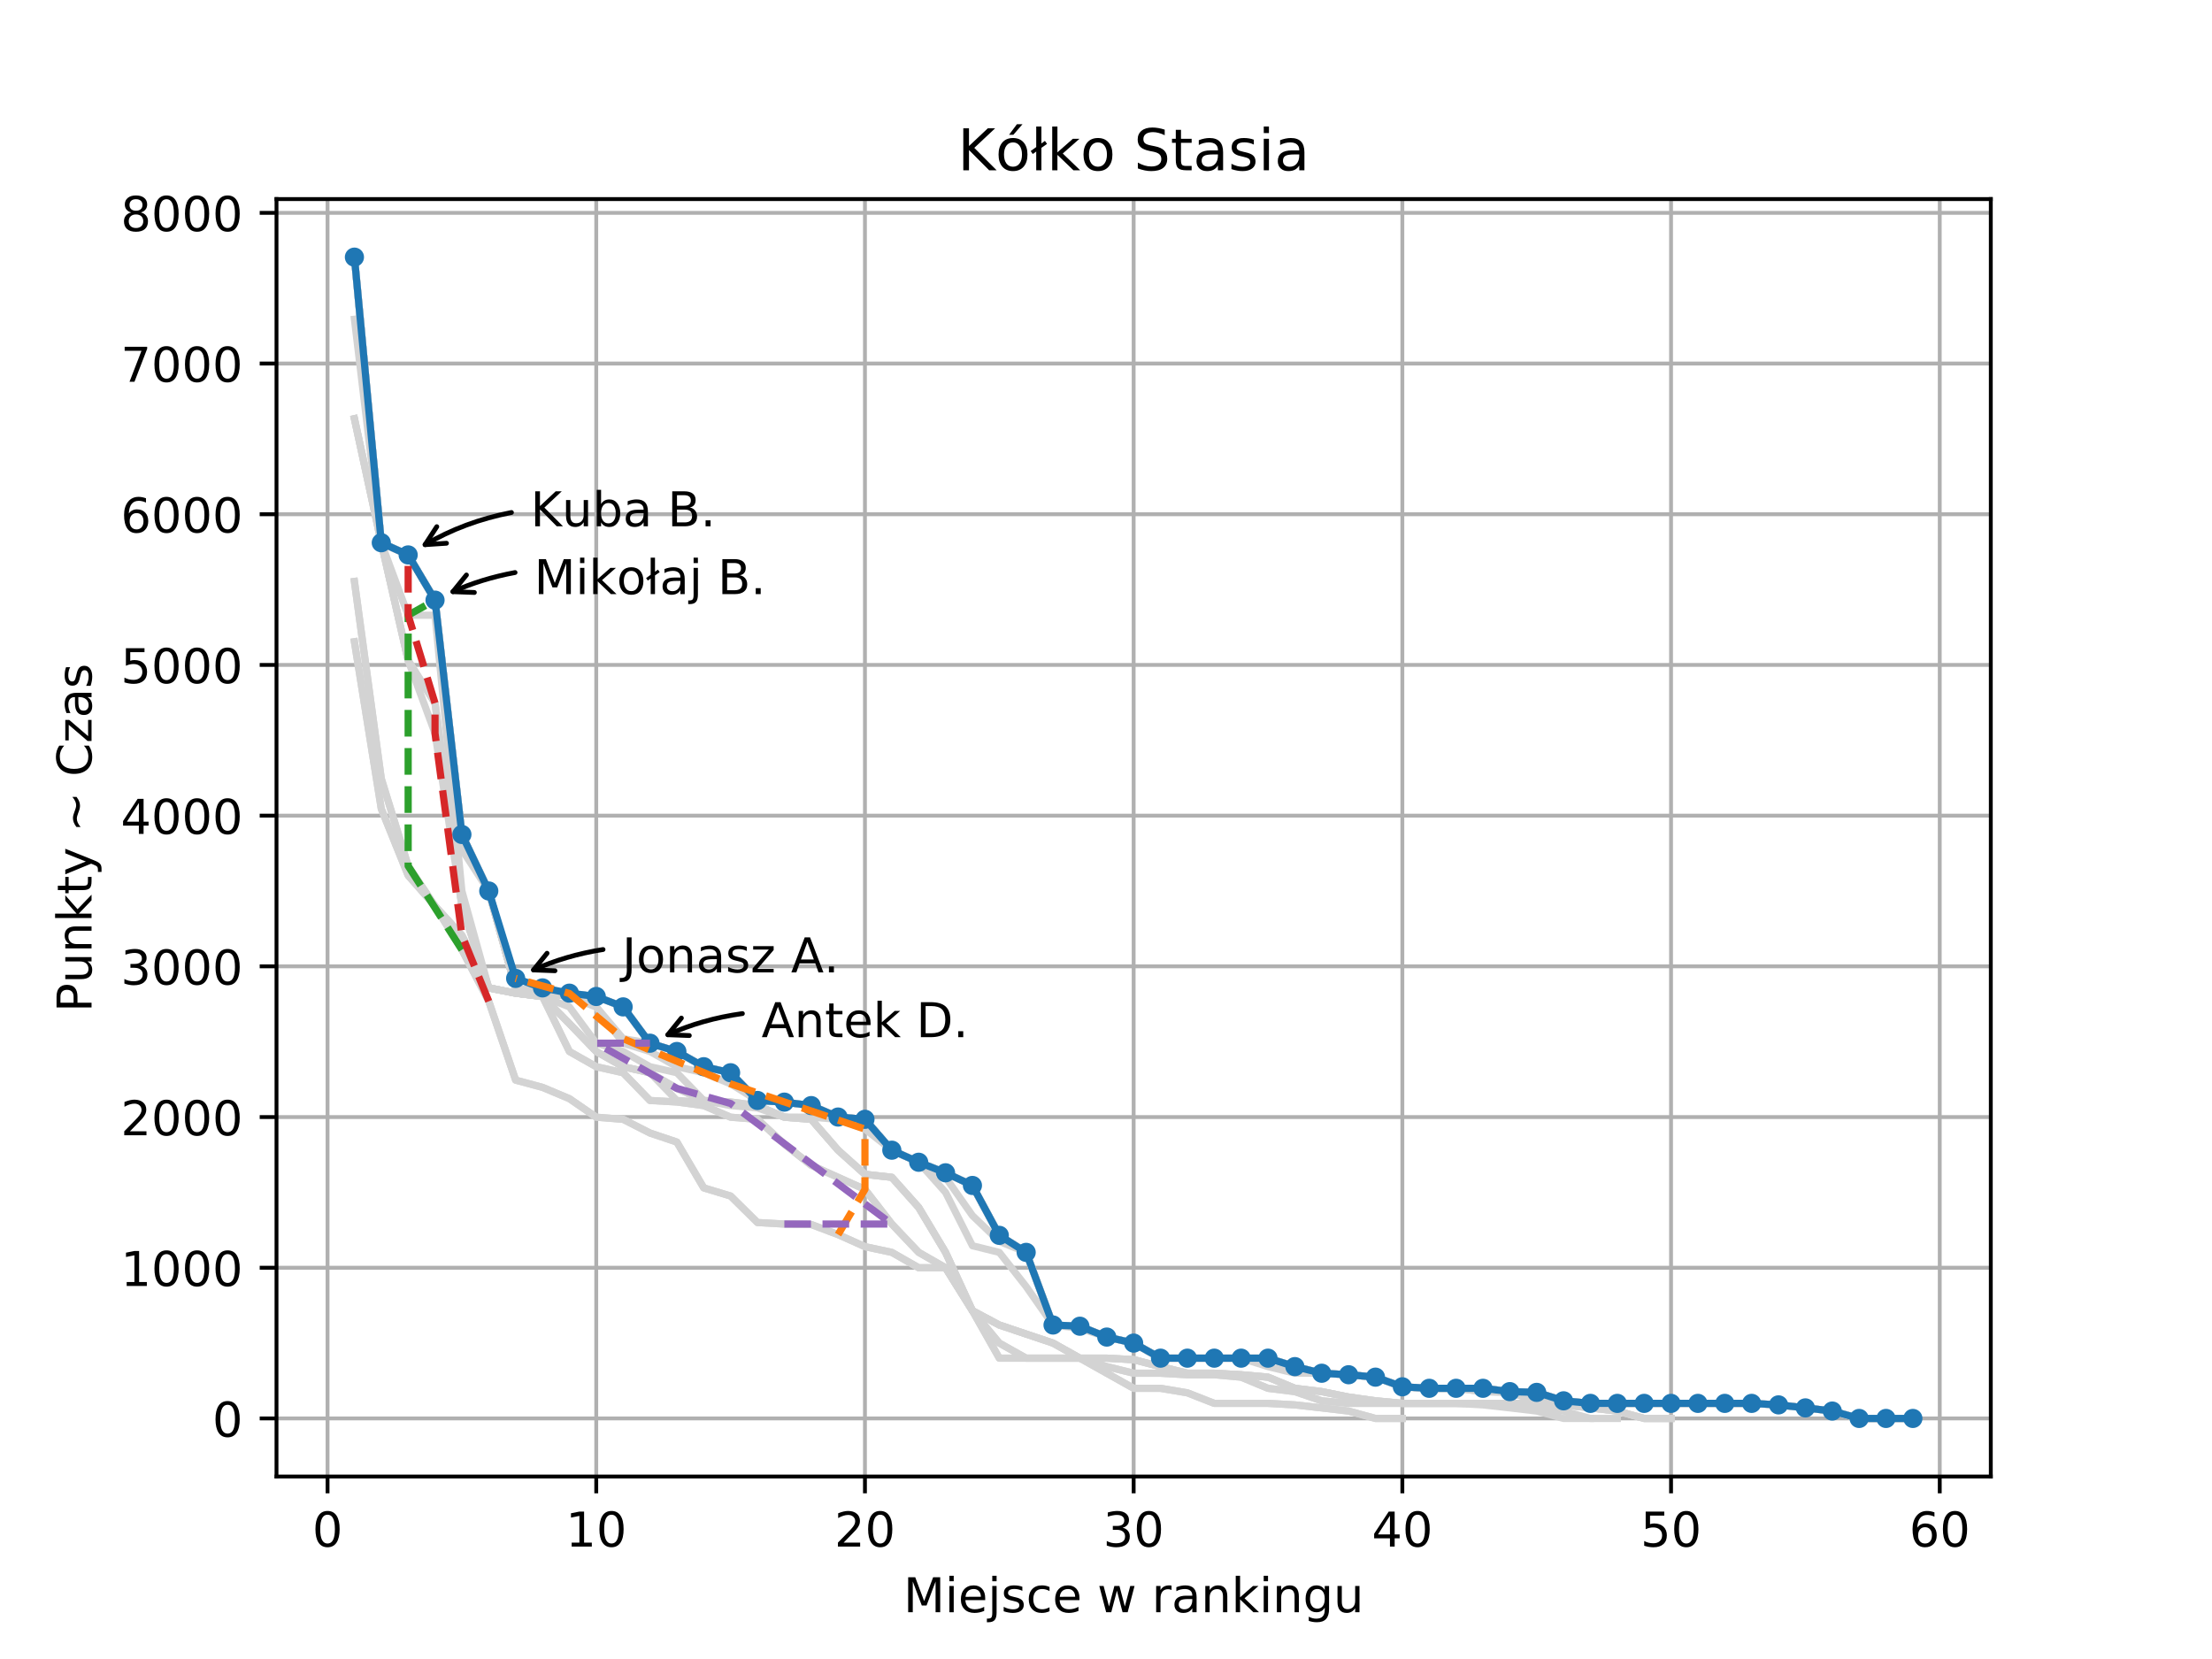<?xml version="1.0" encoding="utf-8" standalone="no"?>
<!DOCTYPE svg PUBLIC "-//W3C//DTD SVG 1.1//EN"
  "http://www.w3.org/Graphics/SVG/1.1/DTD/svg11.dtd">
<!-- Created with matplotlib (https://matplotlib.org/) -->
<svg height="345.6pt" version="1.1" viewBox="0 0 460.8 345.6" width="460.8pt" xmlns="http://www.w3.org/2000/svg" xmlns:xlink="http://www.w3.org/1999/xlink">
 <defs>
  <style type="text/css">
*{stroke-linecap:butt;stroke-linejoin:round;}
  </style>
 </defs>
 <g id="figure_1">
  <g id="patch_1">
   <path d="M 0 345.6 
L 460.8 345.6 
L 460.8 0 
L 0 0 
z
" style="fill:#ffffff;"/>
  </g>
  <g id="axes_1">
   <g id="patch_2">
    <path d="M 57.6 307.584 
L 414.72 307.584 
L 414.72 41.472 
L 57.6 41.472 
z
" style="fill:#ffffff;"/>
   </g>
   <g id="matplotlib.axis_1">
    <g id="xtick_1">
     <g id="line2d_1">
      <path clip-path="url(#p68df51e189)" d="M 68.235 307.584 
L 68.235 41.472 
" style="fill:none;stroke:#b0b0b0;stroke-linecap:square;stroke-width:0.8;"/>
     </g>
     <g id="line2d_2">
      <defs>
       <path d="M 0 0 
L 0 3.5 
" id="me8971276d7" style="stroke:#000000;stroke-width:0.8;"/>
      </defs>
      <g>
       <use style="stroke:#000000;stroke-width:0.8;" x="68.235" xlink:href="#me8971276d7" y="307.584"/>
      </g>
     </g>
     <g id="text_1">
      <!-- 0 -->
      <defs>
       <path d="M 31.781 66.406 
Q 24.172 66.406 20.328 58.906 
Q 16.5 51.422 16.5 36.375 
Q 16.5 21.391 20.328 13.891 
Q 24.172 6.391 31.781 6.391 
Q 39.453 6.391 43.281 13.891 
Q 47.125 21.391 47.125 36.375 
Q 47.125 51.422 43.281 58.906 
Q 39.453 66.406 31.781 66.406 
z
M 31.781 74.219 
Q 44.047 74.219 50.516 64.516 
Q 56.984 54.828 56.984 36.375 
Q 56.984 17.969 50.516 8.266 
Q 44.047 -1.422 31.781 -1.422 
Q 19.531 -1.422 13.062 8.266 
Q 6.594 17.969 6.594 36.375 
Q 6.594 54.828 13.062 64.516 
Q 19.531 74.219 31.781 74.219 
z
" id="DejaVuSans-48"/>
      </defs>
      <g transform="translate(65.054 322.182)scale(0.1 -0.1)">
       <use xlink:href="#DejaVuSans-48"/>
      </g>
     </g>
    </g>
    <g id="xtick_2">
     <g id="line2d_3">
      <path clip-path="url(#p68df51e189)" d="M 124.21 307.584 
L 124.21 41.472 
" style="fill:none;stroke:#b0b0b0;stroke-linecap:square;stroke-width:0.8;"/>
     </g>
     <g id="line2d_4">
      <g>
       <use style="stroke:#000000;stroke-width:0.8;" x="124.21" xlink:href="#me8971276d7" y="307.584"/>
      </g>
     </g>
     <g id="text_2">
      <!-- 10 -->
      <defs>
       <path d="M 12.406 8.297 
L 28.516 8.297 
L 28.516 63.922 
L 10.984 60.406 
L 10.984 69.391 
L 28.422 72.906 
L 38.281 72.906 
L 38.281 8.297 
L 54.391 8.297 
L 54.391 0 
L 12.406 0 
z
" id="DejaVuSans-49"/>
      </defs>
      <g transform="translate(117.848 322.182)scale(0.1 -0.1)">
       <use xlink:href="#DejaVuSans-49"/>
       <use x="63.623" xlink:href="#DejaVuSans-48"/>
      </g>
     </g>
    </g>
    <g id="xtick_3">
     <g id="line2d_5">
      <path clip-path="url(#p68df51e189)" d="M 180.185 307.584 
L 180.185 41.472 
" style="fill:none;stroke:#b0b0b0;stroke-linecap:square;stroke-width:0.8;"/>
     </g>
     <g id="line2d_6">
      <g>
       <use style="stroke:#000000;stroke-width:0.8;" x="180.185" xlink:href="#me8971276d7" y="307.584"/>
      </g>
     </g>
     <g id="text_3">
      <!-- 20 -->
      <defs>
       <path d="M 19.188 8.297 
L 53.609 8.297 
L 53.609 0 
L 7.328 0 
L 7.328 8.297 
Q 12.938 14.109 22.625 23.891 
Q 32.328 33.688 34.812 36.531 
Q 39.547 41.844 41.422 45.531 
Q 43.312 49.219 43.312 52.781 
Q 43.312 58.594 39.234 62.25 
Q 35.156 65.922 28.609 65.922 
Q 23.969 65.922 18.812 64.312 
Q 13.672 62.703 7.812 59.422 
L 7.812 69.391 
Q 13.766 71.781 18.938 73 
Q 24.125 74.219 28.422 74.219 
Q 39.75 74.219 46.484 68.547 
Q 53.219 62.891 53.219 53.422 
Q 53.219 48.922 51.531 44.891 
Q 49.859 40.875 45.406 35.406 
Q 44.188 33.984 37.641 27.219 
Q 31.109 20.453 19.188 8.297 
z
" id="DejaVuSans-50"/>
      </defs>
      <g transform="translate(173.823 322.182)scale(0.1 -0.1)">
       <use xlink:href="#DejaVuSans-50"/>
       <use x="63.623" xlink:href="#DejaVuSans-48"/>
      </g>
     </g>
    </g>
    <g id="xtick_4">
     <g id="line2d_7">
      <path clip-path="url(#p68df51e189)" d="M 236.16 307.584 
L 236.16 41.472 
" style="fill:none;stroke:#b0b0b0;stroke-linecap:square;stroke-width:0.8;"/>
     </g>
     <g id="line2d_8">
      <g>
       <use style="stroke:#000000;stroke-width:0.8;" x="236.16" xlink:href="#me8971276d7" y="307.584"/>
      </g>
     </g>
     <g id="text_4">
      <!-- 30 -->
      <defs>
       <path d="M 40.578 39.312 
Q 47.656 37.797 51.625 33 
Q 55.609 28.219 55.609 21.188 
Q 55.609 10.406 48.188 4.484 
Q 40.766 -1.422 27.094 -1.422 
Q 22.516 -1.422 17.656 -0.516 
Q 12.797 0.391 7.625 2.203 
L 7.625 11.719 
Q 11.719 9.328 16.594 8.109 
Q 21.484 6.891 26.812 6.891 
Q 36.078 6.891 40.938 10.547 
Q 45.797 14.203 45.797 21.188 
Q 45.797 27.641 41.281 31.266 
Q 36.766 34.906 28.719 34.906 
L 20.219 34.906 
L 20.219 43.016 
L 29.109 43.016 
Q 36.375 43.016 40.234 45.922 
Q 44.094 48.828 44.094 54.297 
Q 44.094 59.906 40.109 62.906 
Q 36.141 65.922 28.719 65.922 
Q 24.656 65.922 20.016 65.031 
Q 15.375 64.156 9.812 62.312 
L 9.812 71.094 
Q 15.438 72.656 20.344 73.438 
Q 25.25 74.219 29.594 74.219 
Q 40.828 74.219 47.359 69.109 
Q 53.906 64.016 53.906 55.328 
Q 53.906 49.266 50.438 45.094 
Q 46.969 40.922 40.578 39.312 
z
" id="DejaVuSans-51"/>
      </defs>
      <g transform="translate(229.798 322.182)scale(0.1 -0.1)">
       <use xlink:href="#DejaVuSans-51"/>
       <use x="63.623" xlink:href="#DejaVuSans-48"/>
      </g>
     </g>
    </g>
    <g id="xtick_5">
     <g id="line2d_9">
      <path clip-path="url(#p68df51e189)" d="M 292.135 307.584 
L 292.135 41.472 
" style="fill:none;stroke:#b0b0b0;stroke-linecap:square;stroke-width:0.8;"/>
     </g>
     <g id="line2d_10">
      <g>
       <use style="stroke:#000000;stroke-width:0.8;" x="292.135" xlink:href="#me8971276d7" y="307.584"/>
      </g>
     </g>
     <g id="text_5">
      <!-- 40 -->
      <defs>
       <path d="M 37.797 64.312 
L 12.891 25.391 
L 37.797 25.391 
z
M 35.203 72.906 
L 47.609 72.906 
L 47.609 25.391 
L 58.016 25.391 
L 58.016 17.188 
L 47.609 17.188 
L 47.609 0 
L 37.797 0 
L 37.797 17.188 
L 4.891 17.188 
L 4.891 26.703 
z
" id="DejaVuSans-52"/>
      </defs>
      <g transform="translate(285.772 322.182)scale(0.1 -0.1)">
       <use xlink:href="#DejaVuSans-52"/>
       <use x="63.623" xlink:href="#DejaVuSans-48"/>
      </g>
     </g>
    </g>
    <g id="xtick_6">
     <g id="line2d_11">
      <path clip-path="url(#p68df51e189)" d="M 348.11 307.584 
L 348.11 41.472 
" style="fill:none;stroke:#b0b0b0;stroke-linecap:square;stroke-width:0.8;"/>
     </g>
     <g id="line2d_12">
      <g>
       <use style="stroke:#000000;stroke-width:0.8;" x="348.11" xlink:href="#me8971276d7" y="307.584"/>
      </g>
     </g>
     <g id="text_6">
      <!-- 50 -->
      <defs>
       <path d="M 10.797 72.906 
L 49.516 72.906 
L 49.516 64.594 
L 19.828 64.594 
L 19.828 46.734 
Q 21.969 47.469 24.109 47.828 
Q 26.266 48.188 28.422 48.188 
Q 40.625 48.188 47.75 41.5 
Q 54.891 34.812 54.891 23.391 
Q 54.891 11.625 47.562 5.094 
Q 40.234 -1.422 26.906 -1.422 
Q 22.312 -1.422 17.547 -0.641 
Q 12.797 0.141 7.719 1.703 
L 7.719 11.625 
Q 12.109 9.234 16.797 8.062 
Q 21.484 6.891 26.703 6.891 
Q 35.156 6.891 40.078 11.328 
Q 45.016 15.766 45.016 23.391 
Q 45.016 31 40.078 35.438 
Q 35.156 39.891 26.703 39.891 
Q 22.75 39.891 18.812 39.016 
Q 14.891 38.141 10.797 36.281 
z
" id="DejaVuSans-53"/>
      </defs>
      <g transform="translate(341.747 322.182)scale(0.1 -0.1)">
       <use xlink:href="#DejaVuSans-53"/>
       <use x="63.623" xlink:href="#DejaVuSans-48"/>
      </g>
     </g>
    </g>
    <g id="xtick_7">
     <g id="line2d_13">
      <path clip-path="url(#p68df51e189)" d="M 404.085 307.584 
L 404.085 41.472 
" style="fill:none;stroke:#b0b0b0;stroke-linecap:square;stroke-width:0.8;"/>
     </g>
     <g id="line2d_14">
      <g>
       <use style="stroke:#000000;stroke-width:0.8;" x="404.085" xlink:href="#me8971276d7" y="307.584"/>
      </g>
     </g>
     <g id="text_7">
      <!-- 60 -->
      <defs>
       <path d="M 33.016 40.375 
Q 26.375 40.375 22.484 35.828 
Q 18.609 31.297 18.609 23.391 
Q 18.609 15.531 22.484 10.953 
Q 26.375 6.391 33.016 6.391 
Q 39.656 6.391 43.531 10.953 
Q 47.406 15.531 47.406 23.391 
Q 47.406 31.297 43.531 35.828 
Q 39.656 40.375 33.016 40.375 
z
M 52.594 71.297 
L 52.594 62.312 
Q 48.875 64.062 45.094 64.984 
Q 41.312 65.922 37.594 65.922 
Q 27.828 65.922 22.672 59.328 
Q 17.531 52.734 16.797 39.406 
Q 19.672 43.656 24.016 45.922 
Q 28.375 48.188 33.594 48.188 
Q 44.578 48.188 50.953 41.516 
Q 57.328 34.859 57.328 23.391 
Q 57.328 12.156 50.688 5.359 
Q 44.047 -1.422 33.016 -1.422 
Q 20.359 -1.422 13.672 8.266 
Q 6.984 17.969 6.984 36.375 
Q 6.984 53.656 15.188 63.938 
Q 23.391 74.219 37.203 74.219 
Q 40.922 74.219 44.703 73.484 
Q 48.484 72.75 52.594 71.297 
z
" id="DejaVuSans-54"/>
      </defs>
      <g transform="translate(397.722 322.182)scale(0.1 -0.1)">
       <use xlink:href="#DejaVuSans-54"/>
       <use x="63.623" xlink:href="#DejaVuSans-48"/>
      </g>
     </g>
    </g>
    <g id="text_8">
     <!-- Miejsce w rankingu -->
     <defs>
      <path d="M 9.812 72.906 
L 24.516 72.906 
L 43.109 23.297 
L 61.812 72.906 
L 76.516 72.906 
L 76.516 0 
L 66.891 0 
L 66.891 64.016 
L 48.094 14.016 
L 38.188 14.016 
L 19.391 64.016 
L 19.391 0 
L 9.812 0 
z
" id="DejaVuSans-77"/>
      <path d="M 9.422 54.688 
L 18.406 54.688 
L 18.406 0 
L 9.422 0 
z
M 9.422 75.984 
L 18.406 75.984 
L 18.406 64.594 
L 9.422 64.594 
z
" id="DejaVuSans-105"/>
      <path d="M 56.203 29.594 
L 56.203 25.203 
L 14.891 25.203 
Q 15.484 15.922 20.484 11.062 
Q 25.484 6.203 34.422 6.203 
Q 39.594 6.203 44.453 7.469 
Q 49.312 8.734 54.109 11.281 
L 54.109 2.781 
Q 49.266 0.734 44.188 -0.344 
Q 39.109 -1.422 33.891 -1.422 
Q 20.797 -1.422 13.156 6.188 
Q 5.516 13.812 5.516 26.812 
Q 5.516 40.234 12.766 48.109 
Q 20.016 56 32.328 56 
Q 43.359 56 49.781 48.891 
Q 56.203 41.797 56.203 29.594 
z
M 47.219 32.234 
Q 47.125 39.594 43.094 43.984 
Q 39.062 48.391 32.422 48.391 
Q 24.906 48.391 20.391 44.141 
Q 15.875 39.891 15.188 32.172 
z
" id="DejaVuSans-101"/>
      <path d="M 9.422 54.688 
L 18.406 54.688 
L 18.406 -0.984 
Q 18.406 -11.422 14.422 -16.109 
Q 10.453 -20.797 1.609 -20.797 
L -1.812 -20.797 
L -1.812 -13.188 
L 0.594 -13.188 
Q 5.719 -13.188 7.562 -10.812 
Q 9.422 -8.453 9.422 -0.984 
z
M 9.422 75.984 
L 18.406 75.984 
L 18.406 64.594 
L 9.422 64.594 
z
" id="DejaVuSans-106"/>
      <path d="M 44.281 53.078 
L 44.281 44.578 
Q 40.484 46.531 36.375 47.5 
Q 32.281 48.484 27.875 48.484 
Q 21.188 48.484 17.844 46.438 
Q 14.5 44.391 14.5 40.281 
Q 14.5 37.156 16.891 35.375 
Q 19.281 33.594 26.516 31.984 
L 29.594 31.297 
Q 39.156 29.25 43.188 25.516 
Q 47.219 21.781 47.219 15.094 
Q 47.219 7.469 41.188 3.016 
Q 35.156 -1.422 24.609 -1.422 
Q 20.219 -1.422 15.453 -0.562 
Q 10.688 0.297 5.422 2 
L 5.422 11.281 
Q 10.406 8.688 15.234 7.391 
Q 20.062 6.109 24.812 6.109 
Q 31.156 6.109 34.562 8.281 
Q 37.984 10.453 37.984 14.406 
Q 37.984 18.062 35.516 20.016 
Q 33.062 21.969 24.703 23.781 
L 21.578 24.516 
Q 13.234 26.266 9.516 29.906 
Q 5.812 33.547 5.812 39.891 
Q 5.812 47.609 11.281 51.797 
Q 16.75 56 26.812 56 
Q 31.781 56 36.172 55.266 
Q 40.578 54.547 44.281 53.078 
z
" id="DejaVuSans-115"/>
      <path d="M 48.781 52.594 
L 48.781 44.188 
Q 44.969 46.297 41.141 47.344 
Q 37.312 48.391 33.406 48.391 
Q 24.656 48.391 19.812 42.844 
Q 14.984 37.312 14.984 27.297 
Q 14.984 17.281 19.812 11.734 
Q 24.656 6.203 33.406 6.203 
Q 37.312 6.203 41.141 7.25 
Q 44.969 8.297 48.781 10.406 
L 48.781 2.094 
Q 45.016 0.344 40.984 -0.531 
Q 36.969 -1.422 32.422 -1.422 
Q 20.062 -1.422 12.781 6.344 
Q 5.516 14.109 5.516 27.297 
Q 5.516 40.672 12.859 48.328 
Q 20.219 56 33.016 56 
Q 37.156 56 41.109 55.141 
Q 45.062 54.297 48.781 52.594 
z
" id="DejaVuSans-99"/>
      <path id="DejaVuSans-32"/>
      <path d="M 4.203 54.688 
L 13.188 54.688 
L 24.422 12.016 
L 35.594 54.688 
L 46.188 54.688 
L 57.422 12.016 
L 68.609 54.688 
L 77.594 54.688 
L 63.281 0 
L 52.688 0 
L 40.922 44.828 
L 29.109 0 
L 18.5 0 
z
" id="DejaVuSans-119"/>
      <path d="M 41.109 46.297 
Q 39.594 47.172 37.812 47.578 
Q 36.031 48 33.891 48 
Q 26.266 48 22.188 43.047 
Q 18.109 38.094 18.109 28.812 
L 18.109 0 
L 9.078 0 
L 9.078 54.688 
L 18.109 54.688 
L 18.109 46.188 
Q 20.953 51.172 25.484 53.578 
Q 30.031 56 36.531 56 
Q 37.453 56 38.578 55.875 
Q 39.703 55.766 41.062 55.516 
z
" id="DejaVuSans-114"/>
      <path d="M 34.281 27.484 
Q 23.391 27.484 19.188 25 
Q 14.984 22.516 14.984 16.5 
Q 14.984 11.719 18.141 8.906 
Q 21.297 6.109 26.703 6.109 
Q 34.188 6.109 38.703 11.406 
Q 43.219 16.703 43.219 25.484 
L 43.219 27.484 
z
M 52.203 31.203 
L 52.203 0 
L 43.219 0 
L 43.219 8.297 
Q 40.141 3.328 35.547 0.953 
Q 30.953 -1.422 24.312 -1.422 
Q 15.922 -1.422 10.953 3.297 
Q 6 8.016 6 15.922 
Q 6 25.141 12.172 29.828 
Q 18.359 34.516 30.609 34.516 
L 43.219 34.516 
L 43.219 35.406 
Q 43.219 41.609 39.141 45 
Q 35.062 48.391 27.688 48.391 
Q 23 48.391 18.547 47.266 
Q 14.109 46.141 10.016 43.891 
L 10.016 52.203 
Q 14.938 54.109 19.578 55.047 
Q 24.219 56 28.609 56 
Q 40.484 56 46.344 49.844 
Q 52.203 43.703 52.203 31.203 
z
" id="DejaVuSans-97"/>
      <path d="M 54.891 33.016 
L 54.891 0 
L 45.906 0 
L 45.906 32.719 
Q 45.906 40.484 42.875 44.328 
Q 39.844 48.188 33.797 48.188 
Q 26.516 48.188 22.312 43.547 
Q 18.109 38.922 18.109 30.906 
L 18.109 0 
L 9.078 0 
L 9.078 54.688 
L 18.109 54.688 
L 18.109 46.188 
Q 21.344 51.125 25.703 53.562 
Q 30.078 56 35.797 56 
Q 45.219 56 50.047 50.172 
Q 54.891 44.344 54.891 33.016 
z
" id="DejaVuSans-110"/>
      <path d="M 9.078 75.984 
L 18.109 75.984 
L 18.109 31.109 
L 44.922 54.688 
L 56.391 54.688 
L 27.391 29.109 
L 57.625 0 
L 45.906 0 
L 18.109 26.703 
L 18.109 0 
L 9.078 0 
z
" id="DejaVuSans-107"/>
      <path d="M 45.406 27.984 
Q 45.406 37.75 41.375 43.109 
Q 37.359 48.484 30.078 48.484 
Q 22.859 48.484 18.828 43.109 
Q 14.797 37.75 14.797 27.984 
Q 14.797 18.266 18.828 12.891 
Q 22.859 7.516 30.078 7.516 
Q 37.359 7.516 41.375 12.891 
Q 45.406 18.266 45.406 27.984 
z
M 54.391 6.781 
Q 54.391 -7.172 48.188 -13.984 
Q 42 -20.797 29.203 -20.797 
Q 24.469 -20.797 20.266 -20.094 
Q 16.062 -19.391 12.109 -17.922 
L 12.109 -9.188 
Q 16.062 -11.328 19.922 -12.344 
Q 23.781 -13.375 27.781 -13.375 
Q 36.625 -13.375 41.016 -8.766 
Q 45.406 -4.156 45.406 5.172 
L 45.406 9.625 
Q 42.625 4.781 38.281 2.391 
Q 33.938 0 27.875 0 
Q 17.828 0 11.672 7.656 
Q 5.516 15.328 5.516 27.984 
Q 5.516 40.672 11.672 48.328 
Q 17.828 56 27.875 56 
Q 33.938 56 38.281 53.609 
Q 42.625 51.219 45.406 46.391 
L 45.406 54.688 
L 54.391 54.688 
z
" id="DejaVuSans-103"/>
      <path d="M 8.5 21.578 
L 8.5 54.688 
L 17.484 54.688 
L 17.484 21.922 
Q 17.484 14.156 20.5 10.266 
Q 23.531 6.391 29.594 6.391 
Q 36.859 6.391 41.078 11.031 
Q 45.312 15.672 45.312 23.688 
L 45.312 54.688 
L 54.297 54.688 
L 54.297 0 
L 45.312 0 
L 45.312 8.406 
Q 42.047 3.422 37.719 1 
Q 33.406 -1.422 27.688 -1.422 
Q 18.266 -1.422 13.375 4.438 
Q 8.5 10.297 8.5 21.578 
z
M 31.109 56 
z
" id="DejaVuSans-117"/>
     </defs>
     <g transform="translate(188.209 335.861)scale(0.1 -0.1)">
      <use xlink:href="#DejaVuSans-77"/>
      <use x="86.279" xlink:href="#DejaVuSans-105"/>
      <use x="114.062" xlink:href="#DejaVuSans-101"/>
      <use x="175.586" xlink:href="#DejaVuSans-106"/>
      <use x="203.369" xlink:href="#DejaVuSans-115"/>
      <use x="255.469" xlink:href="#DejaVuSans-99"/>
      <use x="310.449" xlink:href="#DejaVuSans-101"/>
      <use x="371.973" xlink:href="#DejaVuSans-32"/>
      <use x="403.76" xlink:href="#DejaVuSans-119"/>
      <use x="485.547" xlink:href="#DejaVuSans-32"/>
      <use x="517.334" xlink:href="#DejaVuSans-114"/>
      <use x="558.447" xlink:href="#DejaVuSans-97"/>
      <use x="619.727" xlink:href="#DejaVuSans-110"/>
      <use x="683.105" xlink:href="#DejaVuSans-107"/>
      <use x="741.016" xlink:href="#DejaVuSans-105"/>
      <use x="768.799" xlink:href="#DejaVuSans-110"/>
      <use x="832.178" xlink:href="#DejaVuSans-103"/>
      <use x="895.654" xlink:href="#DejaVuSans-117"/>
     </g>
    </g>
   </g>
   <g id="matplotlib.axis_2">
    <g id="ytick_1">
     <g id="line2d_15">
      <path clip-path="url(#p68df51e189)" d="M 57.6 295.488 
L 414.72 295.488 
" style="fill:none;stroke:#b0b0b0;stroke-linecap:square;stroke-width:0.8;"/>
     </g>
     <g id="line2d_16">
      <defs>
       <path d="M 0 0 
L -3.5 0 
" id="m4858c84f5a" style="stroke:#000000;stroke-width:0.8;"/>
      </defs>
      <g>
       <use style="stroke:#000000;stroke-width:0.8;" x="57.6" xlink:href="#m4858c84f5a" y="295.488"/>
      </g>
     </g>
     <g id="text_9">
      <!-- 0 -->
      <g transform="translate(44.237 299.287)scale(0.1 -0.1)">
       <use xlink:href="#DejaVuSans-48"/>
      </g>
     </g>
    </g>
    <g id="ytick_2">
     <g id="line2d_17">
      <path clip-path="url(#p68df51e189)" d="M 57.6 264.094 
L 414.72 264.094 
" style="fill:none;stroke:#b0b0b0;stroke-linecap:square;stroke-width:0.8;"/>
     </g>
     <g id="line2d_18">
      <g>
       <use style="stroke:#000000;stroke-width:0.8;" x="57.6" xlink:href="#m4858c84f5a" y="264.094"/>
      </g>
     </g>
     <g id="text_10">
      <!-- 1000 -->
      <g transform="translate(25.15 267.894)scale(0.1 -0.1)">
       <use xlink:href="#DejaVuSans-49"/>
       <use x="63.623" xlink:href="#DejaVuSans-48"/>
       <use x="127.246" xlink:href="#DejaVuSans-48"/>
       <use x="190.869" xlink:href="#DejaVuSans-48"/>
      </g>
     </g>
    </g>
    <g id="ytick_3">
     <g id="line2d_19">
      <path clip-path="url(#p68df51e189)" d="M 57.6 232.701 
L 414.72 232.701 
" style="fill:none;stroke:#b0b0b0;stroke-linecap:square;stroke-width:0.8;"/>
     </g>
     <g id="line2d_20">
      <g>
       <use style="stroke:#000000;stroke-width:0.8;" x="57.6" xlink:href="#m4858c84f5a" y="232.701"/>
      </g>
     </g>
     <g id="text_11">
      <!-- 2000 -->
      <g transform="translate(25.15 236.5)scale(0.1 -0.1)">
       <use xlink:href="#DejaVuSans-50"/>
       <use x="63.623" xlink:href="#DejaVuSans-48"/>
       <use x="127.246" xlink:href="#DejaVuSans-48"/>
       <use x="190.869" xlink:href="#DejaVuSans-48"/>
      </g>
     </g>
    </g>
    <g id="ytick_4">
     <g id="line2d_21">
      <path clip-path="url(#p68df51e189)" d="M 57.6 201.307 
L 414.72 201.307 
" style="fill:none;stroke:#b0b0b0;stroke-linecap:square;stroke-width:0.8;"/>
     </g>
     <g id="line2d_22">
      <g>
       <use style="stroke:#000000;stroke-width:0.8;" x="57.6" xlink:href="#m4858c84f5a" y="201.307"/>
      </g>
     </g>
     <g id="text_12">
      <!-- 3000 -->
      <g transform="translate(25.15 205.106)scale(0.1 -0.1)">
       <use xlink:href="#DejaVuSans-51"/>
       <use x="63.623" xlink:href="#DejaVuSans-48"/>
       <use x="127.246" xlink:href="#DejaVuSans-48"/>
       <use x="190.869" xlink:href="#DejaVuSans-48"/>
      </g>
     </g>
    </g>
    <g id="ytick_5">
     <g id="line2d_23">
      <path clip-path="url(#p68df51e189)" d="M 57.6 169.913 
L 414.72 169.913 
" style="fill:none;stroke:#b0b0b0;stroke-linecap:square;stroke-width:0.8;"/>
     </g>
     <g id="line2d_24">
      <g>
       <use style="stroke:#000000;stroke-width:0.8;" x="57.6" xlink:href="#m4858c84f5a" y="169.913"/>
      </g>
     </g>
     <g id="text_13">
      <!-- 4000 -->
      <g transform="translate(25.15 173.712)scale(0.1 -0.1)">
       <use xlink:href="#DejaVuSans-52"/>
       <use x="63.623" xlink:href="#DejaVuSans-48"/>
       <use x="127.246" xlink:href="#DejaVuSans-48"/>
       <use x="190.869" xlink:href="#DejaVuSans-48"/>
      </g>
     </g>
    </g>
    <g id="ytick_6">
     <g id="line2d_25">
      <path clip-path="url(#p68df51e189)" d="M 57.6 138.519 
L 414.72 138.519 
" style="fill:none;stroke:#b0b0b0;stroke-linecap:square;stroke-width:0.8;"/>
     </g>
     <g id="line2d_26">
      <g>
       <use style="stroke:#000000;stroke-width:0.8;" x="57.6" xlink:href="#m4858c84f5a" y="138.519"/>
      </g>
     </g>
     <g id="text_14">
      <!-- 5000 -->
      <g transform="translate(25.15 142.319)scale(0.1 -0.1)">
       <use xlink:href="#DejaVuSans-53"/>
       <use x="63.623" xlink:href="#DejaVuSans-48"/>
       <use x="127.246" xlink:href="#DejaVuSans-48"/>
       <use x="190.869" xlink:href="#DejaVuSans-48"/>
      </g>
     </g>
    </g>
    <g id="ytick_7">
     <g id="line2d_27">
      <path clip-path="url(#p68df51e189)" d="M 57.6 107.126 
L 414.72 107.126 
" style="fill:none;stroke:#b0b0b0;stroke-linecap:square;stroke-width:0.8;"/>
     </g>
     <g id="line2d_28">
      <g>
       <use style="stroke:#000000;stroke-width:0.8;" x="57.6" xlink:href="#m4858c84f5a" y="107.126"/>
      </g>
     </g>
     <g id="text_15">
      <!-- 6000 -->
      <g transform="translate(25.15 110.925)scale(0.1 -0.1)">
       <use xlink:href="#DejaVuSans-54"/>
       <use x="63.623" xlink:href="#DejaVuSans-48"/>
       <use x="127.246" xlink:href="#DejaVuSans-48"/>
       <use x="190.869" xlink:href="#DejaVuSans-48"/>
      </g>
     </g>
    </g>
    <g id="ytick_8">
     <g id="line2d_29">
      <path clip-path="url(#p68df51e189)" d="M 57.6 75.732 
L 414.72 75.732 
" style="fill:none;stroke:#b0b0b0;stroke-linecap:square;stroke-width:0.8;"/>
     </g>
     <g id="line2d_30">
      <g>
       <use style="stroke:#000000;stroke-width:0.8;" x="57.6" xlink:href="#m4858c84f5a" y="75.732"/>
      </g>
     </g>
     <g id="text_16">
      <!-- 7000 -->
      <defs>
       <path d="M 8.203 72.906 
L 55.078 72.906 
L 55.078 68.703 
L 28.609 0 
L 18.312 0 
L 43.219 64.594 
L 8.203 64.594 
z
" id="DejaVuSans-55"/>
      </defs>
      <g transform="translate(25.15 79.531)scale(0.1 -0.1)">
       <use xlink:href="#DejaVuSans-55"/>
       <use x="63.623" xlink:href="#DejaVuSans-48"/>
       <use x="127.246" xlink:href="#DejaVuSans-48"/>
       <use x="190.869" xlink:href="#DejaVuSans-48"/>
      </g>
     </g>
    </g>
    <g id="ytick_9">
     <g id="line2d_31">
      <path clip-path="url(#p68df51e189)" d="M 57.6 44.338 
L 414.72 44.338 
" style="fill:none;stroke:#b0b0b0;stroke-linecap:square;stroke-width:0.8;"/>
     </g>
     <g id="line2d_32">
      <g>
       <use style="stroke:#000000;stroke-width:0.8;" x="57.6" xlink:href="#m4858c84f5a" y="44.338"/>
      </g>
     </g>
     <g id="text_17">
      <!-- 8000 -->
      <defs>
       <path d="M 31.781 34.625 
Q 24.75 34.625 20.719 30.859 
Q 16.703 27.094 16.703 20.516 
Q 16.703 13.922 20.719 10.156 
Q 24.75 6.391 31.781 6.391 
Q 38.812 6.391 42.859 10.172 
Q 46.922 13.969 46.922 20.516 
Q 46.922 27.094 42.891 30.859 
Q 38.875 34.625 31.781 34.625 
z
M 21.922 38.812 
Q 15.578 40.375 12.031 44.719 
Q 8.5 49.078 8.5 55.328 
Q 8.5 64.062 14.719 69.141 
Q 20.953 74.219 31.781 74.219 
Q 42.672 74.219 48.875 69.141 
Q 55.078 64.062 55.078 55.328 
Q 55.078 49.078 51.531 44.719 
Q 48 40.375 41.703 38.812 
Q 48.828 37.156 52.797 32.312 
Q 56.781 27.484 56.781 20.516 
Q 56.781 9.906 50.312 4.234 
Q 43.844 -1.422 31.781 -1.422 
Q 19.734 -1.422 13.25 4.234 
Q 6.781 9.906 6.781 20.516 
Q 6.781 27.484 10.781 32.312 
Q 14.797 37.156 21.922 38.812 
z
M 18.312 54.391 
Q 18.312 48.734 21.844 45.562 
Q 25.391 42.391 31.781 42.391 
Q 38.141 42.391 41.719 45.562 
Q 45.312 48.734 45.312 54.391 
Q 45.312 60.062 41.719 63.234 
Q 38.141 66.406 31.781 66.406 
Q 25.391 66.406 21.844 63.234 
Q 18.312 60.062 18.312 54.391 
z
" id="DejaVuSans-56"/>
      </defs>
      <g transform="translate(25.15 48.137)scale(0.1 -0.1)">
       <use xlink:href="#DejaVuSans-56"/>
       <use x="63.623" xlink:href="#DejaVuSans-48"/>
       <use x="127.246" xlink:href="#DejaVuSans-48"/>
       <use x="190.869" xlink:href="#DejaVuSans-48"/>
      </g>
     </g>
    </g>
    <g id="text_18">
     <!-- Punkty ~ Czas -->
     <defs>
      <path d="M 19.672 64.797 
L 19.672 37.406 
L 32.078 37.406 
Q 38.969 37.406 42.719 40.969 
Q 46.484 44.531 46.484 51.125 
Q 46.484 57.672 42.719 61.234 
Q 38.969 64.797 32.078 64.797 
z
M 9.812 72.906 
L 32.078 72.906 
Q 44.344 72.906 50.609 67.359 
Q 56.891 61.812 56.891 51.125 
Q 56.891 40.328 50.609 34.812 
Q 44.344 29.297 32.078 29.297 
L 19.672 29.297 
L 19.672 0 
L 9.812 0 
z
" id="DejaVuSans-80"/>
      <path d="M 18.312 70.219 
L 18.312 54.688 
L 36.812 54.688 
L 36.812 47.703 
L 18.312 47.703 
L 18.312 18.016 
Q 18.312 11.328 20.141 9.422 
Q 21.969 7.516 27.594 7.516 
L 36.812 7.516 
L 36.812 0 
L 27.594 0 
Q 17.188 0 13.234 3.875 
Q 9.281 7.766 9.281 18.016 
L 9.281 47.703 
L 2.688 47.703 
L 2.688 54.688 
L 9.281 54.688 
L 9.281 70.219 
z
" id="DejaVuSans-116"/>
      <path d="M 32.172 -5.078 
Q 28.375 -14.844 24.75 -17.812 
Q 21.141 -20.797 15.094 -20.797 
L 7.906 -20.797 
L 7.906 -13.281 
L 13.188 -13.281 
Q 16.891 -13.281 18.938 -11.516 
Q 21 -9.766 23.484 -3.219 
L 25.094 0.875 
L 2.984 54.688 
L 12.5 54.688 
L 29.594 11.922 
L 46.688 54.688 
L 56.203 54.688 
z
" id="DejaVuSans-121"/>
      <path d="M 73.188 39.891 
L 73.188 31.203 
Q 68.062 27.344 63.688 25.688 
Q 59.328 24.031 54.594 24.031 
Q 49.219 24.031 42.094 26.906 
Q 41.547 27.094 41.312 27.203 
Q 40.969 27.344 40.234 27.594 
Q 32.672 30.609 28.078 30.609 
Q 23.781 30.609 19.578 28.734 
Q 15.375 26.859 10.594 22.797 
L 10.594 31.5 
Q 15.719 35.359 20.094 37.031 
Q 24.469 38.719 29.203 38.719 
Q 34.578 38.719 41.75 35.797 
Q 42.234 35.594 42.484 35.5 
Q 42.875 35.359 43.562 35.109 
Q 51.125 32.078 55.719 32.078 
Q 59.906 32.078 64.031 33.938 
Q 68.172 35.797 73.188 39.891 
z
" id="DejaVuSans-126"/>
      <path d="M 64.406 67.281 
L 64.406 56.891 
Q 59.422 61.531 53.781 63.812 
Q 48.141 66.109 41.797 66.109 
Q 29.297 66.109 22.656 58.469 
Q 16.016 50.828 16.016 36.375 
Q 16.016 21.969 22.656 14.328 
Q 29.297 6.688 41.797 6.688 
Q 48.141 6.688 53.781 8.984 
Q 59.422 11.281 64.406 15.922 
L 64.406 5.609 
Q 59.234 2.094 53.438 0.328 
Q 47.656 -1.422 41.219 -1.422 
Q 24.656 -1.422 15.125 8.703 
Q 5.609 18.844 5.609 36.375 
Q 5.609 53.953 15.125 64.078 
Q 24.656 74.219 41.219 74.219 
Q 47.75 74.219 53.531 72.484 
Q 59.328 70.75 64.406 67.281 
z
" id="DejaVuSans-67"/>
      <path d="M 5.516 54.688 
L 48.188 54.688 
L 48.188 46.484 
L 14.406 7.172 
L 48.188 7.172 
L 48.188 0 
L 4.297 0 
L 4.297 8.203 
L 38.094 47.516 
L 5.516 47.516 
z
" id="DejaVuSans-122"/>
     </defs>
     <g transform="translate(19.07 210.847)rotate(-90)scale(0.1 -0.1)">
      <use xlink:href="#DejaVuSans-80"/>
      <use x="60.287" xlink:href="#DejaVuSans-117"/>
      <use x="123.666" xlink:href="#DejaVuSans-110"/>
      <use x="187.045" xlink:href="#DejaVuSans-107"/>
      <use x="244.955" xlink:href="#DejaVuSans-116"/>
      <use x="284.164" xlink:href="#DejaVuSans-121"/>
      <use x="343.344" xlink:href="#DejaVuSans-32"/>
      <use x="375.131" xlink:href="#DejaVuSans-126"/>
      <use x="458.92" xlink:href="#DejaVuSans-32"/>
      <use x="490.707" xlink:href="#DejaVuSans-67"/>
      <use x="560.531" xlink:href="#DejaVuSans-122"/>
      <use x="613.021" xlink:href="#DejaVuSans-97"/>
      <use x="674.301" xlink:href="#DejaVuSans-115"/>
     </g>
    </g>
   </g>
   <g id="line2d_33">
    <path clip-path="url(#p68df51e189)" d="M 73.833 133.685 
L 79.43 168.5 
L 85.028 182.376 
L 90.625 188.749 
L 96.223 197.854 
L 101.82 208.59 
L 107.418 225.009 
L 113.015 226.516 
L 118.613 228.871 
L 124.21 232.732 
L 129.808 233.171 
L 135.405 236.028 
L 141.003 237.912 
L 146.6 247.456 
L 152.198 249.151 
L 157.795 254.676 
L 163.393 254.99 
L 168.99 255.084 
L 174.588 257.188 
L 180.185 259.699 
L 185.783 260.892 
L 191.38 264.094 
L 196.978 264.094 
L 202.575 273.041 
L 208.173 282.931 
L 213.77 282.931 
L 219.368 282.931 
L 224.965 282.931 
L 230.563 286.07 
L 236.16 289.209 
L 241.757 289.209 
L 247.355 290.151 
L 252.952 292.349 
L 258.55 292.349 
L 264.147 292.349 
L 269.745 292.663 
L 275.342 293.29 
L 280.94 293.95 
L 286.537 295.488 
L 292.135 295.488 
" style="fill:none;stroke:#d3d3d3;stroke-linecap:square;stroke-width:1.5;"/>
   </g>
   <g id="line2d_34">
    <path clip-path="url(#p68df51e189)" d="M 73.833 133.685 
L 79.43 168.5 
L 85.028 182.376 
L 90.625 188.749 
L 96.223 197.854 
L 101.82 208.59 
L 107.418 225.009 
L 113.015 226.516 
L 118.613 228.871 
L 124.21 232.732 
L 129.808 233.171 
L 135.405 236.028 
L 141.003 237.912 
L 146.6 247.456 
L 152.198 249.151 
L 157.795 254.676 
L 163.393 254.99 
L 168.99 255.084 
L 174.588 257.188 
L 180.185 259.699 
L 185.783 260.892 
L 191.38 264.094 
L 196.978 264.094 
L 202.575 273.041 
L 208.173 282.931 
L 213.77 282.931 
L 219.368 282.931 
L 224.965 282.931 
L 230.563 286.07 
L 236.16 289.209 
L 241.757 289.209 
L 247.355 290.151 
L 252.952 292.349 
L 258.55 292.349 
L 264.147 292.349 
L 269.745 292.663 
L 275.342 293.29 
L 280.94 293.95 
L 286.537 295.488 
L 292.135 295.488 
" style="fill:none;stroke:#d3d3d3;stroke-linecap:square;stroke-width:1.5;"/>
   </g>
   <g id="line2d_35">
    <path clip-path="url(#p68df51e189)" d="M 73.833 121.127 
L 79.43 162.222 
L 85.028 180.399 
L 90.625 188.749 
L 96.223 194.84 
L 101.82 205.796 
L 107.418 206.895 
L 113.015 207.586 
L 118.613 219.044 
L 124.21 222.215 
L 129.808 223.471 
L 135.405 229.247 
L 141.003 229.561 
L 146.6 230.315 
L 152.198 232.732 
L 157.795 233.171 
L 163.393 238.351 
L 168.99 242.747 
L 174.588 245.258 
L 180.185 247.77 
L 185.783 254.99 
L 191.38 260.892 
L 196.978 264.094 
L 202.575 273.041 
L 208.173 279.791 
L 213.77 282.931 
L 219.368 282.931 
L 224.965 282.931 
L 230.563 284.689 
L 236.16 286.07 
L 241.757 286.07 
L 247.355 286.384 
L 252.952 286.384 
L 258.55 286.886 
L 264.147 289.209 
L 269.745 289.9 
L 275.342 291.815 
L 280.94 292.349 
L 286.537 292.349 
L 292.135 292.349 
L 297.732 292.349 
L 303.33 292.349 
L 308.927 292.663 
L 314.525 293.29 
L 320.122 293.95 
L 325.72 295.488 
L 331.317 295.488 
" style="fill:none;stroke:#d3d3d3;stroke-linecap:square;stroke-width:1.5;"/>
   </g>
   <g id="line2d_36">
    <path clip-path="url(#p68df51e189)" d="M 73.833 121.127 
L 79.43 162.222 
L 85.028 180.399 
L 90.625 188.749 
L 96.223 194.84 
L 101.82 205.796 
L 107.418 206.895 
L 113.015 207.586 
L 118.613 219.044 
L 124.21 222.215 
L 129.808 223.471 
L 135.405 229.247 
L 141.003 229.561 
L 146.6 230.315 
L 152.198 232.732 
L 157.795 233.171 
L 163.393 238.351 
L 168.99 242.747 
L 174.588 245.258 
L 180.185 247.77 
L 185.783 254.99 
L 191.38 260.892 
L 196.978 264.094 
L 202.575 273.041 
L 208.173 279.791 
L 213.77 282.931 
L 219.368 282.931 
L 224.965 282.931 
L 230.563 284.689 
L 236.16 286.07 
L 241.757 286.07 
L 247.355 286.384 
L 252.952 286.384 
L 258.55 286.886 
L 264.147 289.209 
L 269.745 289.9 
L 275.342 291.815 
L 280.94 292.349 
L 286.537 292.349 
L 292.135 292.349 
L 297.732 292.349 
L 303.33 292.349 
L 308.927 292.349 
L 314.525 292.663 
L 320.122 293.29 
L 325.72 293.95 
L 331.317 295.488 
L 336.915 295.488 
" style="fill:none;stroke:#d3d3d3;stroke-linecap:square;stroke-width:1.5;"/>
   </g>
   <g id="line2d_37">
    <path clip-path="url(#p68df51e189)" d="M 73.833 87.222 
L 79.43 113.059 
L 85.028 137.578 
L 90.625 152.772 
L 96.223 188.749 
L 101.82 205.796 
L 107.418 206.895 
L 113.015 207.586 
L 118.613 213.236 
L 124.21 219.044 
L 129.808 222.215 
L 135.405 223.471 
L 141.003 229.247 
L 146.6 229.561 
L 152.198 229.875 
L 157.795 230.315 
L 163.393 232.732 
L 168.99 233.171 
L 174.588 239.607 
L 180.185 244.63 
L 185.783 245.258 
L 191.38 251.537 
L 196.978 260.892 
L 202.575 273.041 
L 208.173 276.024 
L 213.77 277.908 
L 219.368 279.791 
L 224.965 282.931 
L 230.563 282.931 
L 236.16 283.244 
L 241.757 284.689 
L 247.355 286.07 
L 252.952 286.07 
L 258.55 286.384 
L 264.147 286.886 
L 269.745 289.209 
L 275.342 289.9 
L 280.94 291.03 
L 286.537 291.815 
L 292.135 292.349 
L 297.732 292.349 
L 303.33 292.349 
L 308.927 292.349 
L 314.525 292.349 
L 320.122 292.349 
L 325.72 292.663 
L 331.317 293.29 
L 336.915 293.95 
L 342.512 295.488 
L 348.11 295.488 
" style="fill:none;stroke:#d3d3d3;stroke-linecap:square;stroke-width:1.5;"/>
   </g>
   <g id="line2d_38">
    <path clip-path="url(#p68df51e189)" d="M 73.833 87.222 
L 79.43 113.059 
L 85.028 137.578 
L 90.625 146.493 
L 96.223 188.749 
L 101.82 205.796 
L 107.418 206.895 
L 113.015 207.586 
L 118.613 213.236 
L 124.21 219.044 
L 129.808 222.215 
L 135.405 223.471 
L 141.003 226.736 
L 146.6 229.247 
L 152.198 229.561 
L 157.795 230.315 
L 163.393 232.732 
L 168.99 233.171 
L 174.588 239.607 
L 180.185 244.63 
L 185.783 245.258 
L 191.38 251.537 
L 196.978 260.892 
L 202.575 273.041 
L 208.173 276.024 
L 213.77 277.908 
L 219.368 279.791 
L 224.965 282.931 
L 230.563 282.931 
L 236.16 283.244 
L 241.757 284.689 
L 247.355 286.07 
L 252.952 286.07 
L 258.55 286.384 
L 264.147 286.886 
L 269.745 289.209 
L 275.342 289.9 
L 280.94 291.03 
L 286.537 291.815 
L 292.135 292.349 
L 297.732 292.349 
L 303.33 292.349 
L 308.927 292.349 
L 314.525 292.349 
L 320.122 292.349 
L 325.72 292.663 
L 331.317 293.29 
L 336.915 293.95 
L 342.512 295.488 
L 348.11 295.488 
" style="fill:none;stroke:#d3d3d3;stroke-linecap:square;stroke-width:1.5;"/>
   </g>
   <g id="line2d_39">
    <path clip-path="url(#p68df51e189)" d="M 73.833 87.222 
L 79.43 113.059 
L 85.028 137.578 
L 90.625 146.493 
L 96.223 188.749 
L 101.82 205.796 
L 107.418 206.895 
L 113.015 207.586 
L 118.613 213.236 
L 124.21 219.044 
L 129.808 222.215 
L 135.405 223.471 
L 141.003 226.736 
L 146.6 229.247 
L 152.198 229.561 
L 157.795 230.315 
L 163.393 232.732 
L 168.99 233.171 
L 174.588 239.607 
L 180.185 244.63 
L 185.783 245.258 
L 191.38 251.537 
L 196.978 260.892 
L 202.575 273.041 
L 208.173 276.024 
L 213.77 277.908 
L 219.368 279.791 
L 224.965 282.931 
L 230.563 282.931 
L 236.16 283.244 
L 241.757 284.689 
L 247.355 286.07 
L 252.952 286.07 
L 258.55 286.384 
L 264.147 286.886 
L 269.745 289.209 
L 275.342 289.9 
L 280.94 291.03 
L 286.537 291.815 
L 292.135 292.349 
L 297.732 292.349 
L 303.33 292.349 
L 308.927 292.349 
L 314.525 292.349 
L 320.122 292.349 
L 325.72 292.663 
L 331.317 293.29 
L 336.915 293.95 
L 342.512 295.488 
L 348.11 295.488 
" style="fill:none;stroke:#d3d3d3;stroke-linecap:square;stroke-width:1.5;"/>
   </g>
   <g id="line2d_40">
    <path clip-path="url(#p68df51e189)" d="M 73.833 66.502 
L 79.43 113.059 
L 85.028 128.159 
L 90.625 128.159 
L 96.223 185.61 
L 101.82 205.796 
L 107.418 206.895 
L 113.015 207.586 
L 118.613 209.752 
L 124.21 217.318 
L 129.808 219.044 
L 135.405 222.215 
L 141.003 223.471 
L 146.6 229.247 
L 152.198 230.315 
L 157.795 230.817 
L 163.393 232.701 
L 168.99 232.732 
L 174.588 233.171 
L 180.185 235.212 
L 185.783 239.607 
L 191.38 242.119 
L 196.978 248.397 
L 202.575 259.511 
L 208.173 260.892 
L 213.77 268.018 
L 219.368 276.024 
L 224.965 276.715 
L 230.563 278.535 
L 236.16 279.791 
L 241.757 282.931 
L 247.355 282.931 
L 252.952 282.931 
L 258.55 282.931 
L 264.147 284.689 
L 269.745 286.07 
L 275.342 286.07 
L 280.94 286.384 
L 286.537 286.886 
L 292.135 288.895 
L 297.732 289.209 
L 303.33 289.209 
L 308.927 289.9 
L 314.525 290.057 
L 320.122 291.815 
L 325.72 292.349 
L 331.317 292.349 
L 336.915 292.349 
L 342.512 292.349 
L 348.11 292.349 
L 353.707 292.349 
L 359.305 292.349 
L 364.902 292.349 
L 370.5 292.663 
L 376.097 293.29 
L 381.695 293.95 
L 387.292 295.488 
L 392.89 295.488 
" style="fill:none;stroke:#d3d3d3;stroke-linecap:square;stroke-width:1.5;"/>
   </g>
   <g id="line2d_41">
    <path clip-path="url(#p68df51e189)" d="M 73.833 53.568 
L 79.43 113.059 
L 85.028 115.602 
L 90.625 125.02 
L 96.223 176.977 
L 101.82 185.61 
L 107.418 205.796 
L 113.015 206.895 
L 118.613 207.586 
L 124.21 209.752 
L 129.808 217.318 
L 135.405 219.044 
L 141.003 222.215 
L 146.6 223.471 
L 152.198 225.794 
L 157.795 229.247 
L 163.393 229.593 
L 168.99 230.315 
L 174.588 232.701 
L 180.185 233.171 
L 185.783 239.607 
L 191.38 242.119 
L 196.978 245.258 
L 202.575 253.232 
L 208.173 258.6 
L 213.77 260.892 
L 219.368 276.024 
L 224.965 276.275 
L 230.563 278.535 
L 236.16 279.791 
L 241.757 282.931 
L 247.355 282.931 
L 252.952 282.931 
L 258.55 282.931 
L 264.147 282.931 
L 269.745 284.689 
L 275.342 286.07 
L 280.94 286.384 
L 286.537 286.886 
L 292.135 288.895 
L 297.732 289.209 
L 303.33 289.209 
L 308.927 289.9 
L 314.525 290.057 
L 320.122 291.815 
L 325.72 292.349 
L 331.317 292.349 
L 336.915 292.349 
L 342.512 292.349 
L 348.11 292.349 
L 353.707 292.349 
L 359.305 292.349 
L 364.902 292.349 
L 370.5 292.663 
L 376.097 293.29 
L 381.695 293.95 
L 387.292 295.488 
L 392.89 295.488 
L 398.487 295.488 
" style="fill:none;stroke:#d3d3d3;stroke-linecap:square;stroke-width:1.5;"/>
   </g>
   <g id="line2d_42">
    <path clip-path="url(#p68df51e189)" d="M 73.833 53.568 
L 79.43 113.059 
L 85.028 115.602 
L 90.625 125.02 
L 96.223 173.837 
L 101.82 185.61 
L 107.418 205.796 
L 113.015 206.895 
L 118.613 207.586 
L 124.21 209.752 
L 129.808 216.376 
L 135.405 217.318 
L 141.003 219.044 
L 146.6 222.215 
L 152.198 223.471 
L 157.795 229.247 
L 163.393 229.593 
L 168.99 230.315 
L 174.588 232.701 
L 180.185 233.171 
L 185.783 239.607 
L 191.38 242.119 
L 196.978 244.316 
L 202.575 246.953 
L 208.173 257.345 
L 213.77 260.892 
L 219.368 276.024 
L 224.965 276.275 
L 230.563 278.535 
L 236.16 279.791 
L 241.757 282.931 
L 247.355 282.931 
L 252.952 282.931 
L 258.55 282.931 
L 264.147 282.931 
L 269.745 284.689 
L 275.342 286.07 
L 280.94 286.384 
L 286.537 286.886 
L 292.135 288.895 
L 297.732 289.209 
L 303.33 289.209 
L 308.927 289.209 
L 314.525 289.9 
L 320.122 290.057 
L 325.72 291.815 
L 331.317 292.349 
L 336.915 292.349 
L 342.512 292.349 
L 348.11 292.349 
L 353.707 292.349 
L 359.305 292.349 
L 364.902 292.349 
L 370.5 292.663 
L 376.097 293.29 
L 381.695 293.95 
L 387.292 295.488 
L 392.89 295.488 
L 398.487 295.488 
" style="fill:none;stroke:#d3d3d3;stroke-linecap:square;stroke-width:1.5;"/>
   </g>
   <g id="line2d_43">
    <path clip-path="url(#p68df51e189)" d="M 73.833 53.568 
L 79.43 113.059 
L 85.028 115.602 
L 90.625 125.02 
L 96.223 173.837 
L 101.82 185.61 
L 107.418 205.796 
L 113.015 206.895 
L 118.613 206.958 
L 124.21 207.586 
L 129.808 209.752 
L 135.405 217.318 
L 141.003 219.044 
L 146.6 222.215 
L 152.198 223.471 
L 157.795 229.247 
L 163.393 229.593 
L 168.99 230.315 
L 174.588 232.701 
L 180.185 233.171 
L 185.783 239.607 
L 191.38 242.119 
L 196.978 244.316 
L 202.575 246.953 
L 208.173 257.345 
L 213.77 260.892 
L 219.368 276.024 
L 224.965 276.275 
L 230.563 278.535 
L 236.16 279.791 
L 241.757 282.931 
L 247.355 282.931 
L 252.952 282.931 
L 258.55 282.931 
L 264.147 282.931 
L 269.745 284.689 
L 275.342 286.07 
L 280.94 286.384 
L 286.537 286.886 
L 292.135 288.895 
L 297.732 289.209 
L 303.33 289.209 
L 308.927 289.209 
L 314.525 289.9 
L 320.122 290.057 
L 325.72 291.815 
L 331.317 292.349 
L 336.915 292.349 
L 342.512 292.349 
L 348.11 292.349 
L 353.707 292.349 
L 359.305 292.349 
L 364.902 292.349 
L 370.5 292.663 
L 376.097 293.29 
L 381.695 293.95 
L 387.292 295.488 
L 392.89 295.488 
L 398.487 295.488 
" style="fill:none;stroke:#d3d3d3;stroke-linecap:square;stroke-width:1.5;"/>
   </g>
   <g id="line2d_44">
    <path clip-path="url(#p68df51e189)" d="M 73.833 53.568 
L 79.43 113.059 
L 85.028 115.602 
L 90.625 125.02 
L 96.223 173.837 
L 101.82 185.61 
L 107.418 205.796 
L 113.015 206.895 
L 118.613 206.958 
L 124.21 207.586 
L 129.808 209.752 
L 135.405 217.318 
L 141.003 219.044 
L 146.6 222.215 
L 152.198 223.471 
L 157.795 229.247 
L 163.393 229.593 
L 168.99 230.315 
L 174.588 232.701 
L 180.185 233.171 
L 185.783 239.607 
L 191.38 242.119 
L 196.978 244.316 
L 202.575 246.953 
L 208.173 257.345 
L 213.77 260.892 
L 219.368 276.024 
L 224.965 276.275 
L 230.563 278.535 
L 236.16 279.791 
L 241.757 282.931 
L 247.355 282.931 
L 252.952 282.931 
L 258.55 282.931 
L 264.147 282.931 
L 269.745 284.689 
L 275.342 286.07 
L 280.94 286.384 
L 286.537 286.886 
L 292.135 288.895 
L 297.732 289.209 
L 303.33 289.209 
L 308.927 289.209 
L 314.525 289.9 
L 320.122 290.057 
L 325.72 291.815 
L 331.317 292.349 
L 336.915 292.349 
L 342.512 292.349 
L 348.11 292.349 
L 353.707 292.349 
L 359.305 292.349 
L 364.902 292.349 
L 370.5 292.663 
L 376.097 293.29 
L 381.695 293.95 
L 387.292 295.488 
L 392.89 295.488 
L 398.487 295.488 
" style="fill:none;stroke:#d3d3d3;stroke-linecap:square;stroke-width:1.5;"/>
   </g>
   <g id="line2d_45">
    <path clip-path="url(#p68df51e189)" d="M 73.833 53.568 
L 79.43 113.059 
L 85.028 115.602 
L 90.625 125.02 
L 96.223 173.837 
L 101.82 185.61 
L 107.418 205.796 
L 113.015 206.895 
L 118.613 206.958 
L 124.21 207.586 
L 129.808 209.752 
L 135.405 217.318 
L 141.003 219.044 
L 146.6 222.215 
L 152.198 223.471 
L 157.795 229.247 
L 163.393 229.593 
L 168.99 230.315 
L 174.588 232.701 
L 180.185 233.171 
L 185.783 239.607 
L 191.38 242.119 
L 196.978 244.316 
L 202.575 246.953 
L 208.173 257.345 
L 213.77 260.892 
L 219.368 276.024 
L 224.965 276.275 
L 230.563 278.535 
L 236.16 279.791 
L 241.757 282.931 
L 247.355 282.931 
L 252.952 282.931 
L 258.55 282.931 
L 264.147 282.931 
L 269.745 284.689 
L 275.342 286.07 
L 280.94 286.384 
L 286.537 286.886 
L 292.135 288.895 
L 297.732 289.209 
L 303.33 289.209 
L 308.927 289.209 
L 314.525 289.9 
L 320.122 290.057 
L 325.72 291.815 
L 331.317 292.349 
L 336.915 292.349 
L 342.512 292.349 
L 348.11 292.349 
L 353.707 292.349 
L 359.305 292.349 
L 364.902 292.349 
L 370.5 292.663 
L 376.097 293.29 
L 381.695 293.95 
L 387.292 295.488 
L 392.89 295.488 
L 398.487 295.488 
" style="fill:none;stroke:#d3d3d3;stroke-linecap:square;stroke-width:1.5;"/>
   </g>
   <g id="line2d_46">
    <path clip-path="url(#p68df51e189)" d="M 73.833 53.568 
L 79.43 113.059 
L 85.028 115.602 
L 90.625 125.02 
L 96.223 173.837 
L 101.82 185.61 
L 107.418 205.796 
L 113.015 206.895 
L 118.613 206.958 
L 124.21 207.586 
L 129.808 209.752 
L 135.405 217.318 
L 141.003 219.044 
L 146.6 222.215 
L 152.198 223.471 
L 157.795 229.247 
L 163.393 229.593 
L 168.99 230.315 
L 174.588 232.701 
L 180.185 233.171 
L 185.783 239.607 
L 191.38 242.119 
L 196.978 244.316 
L 202.575 246.953 
L 208.173 257.345 
L 213.77 260.892 
L 219.368 276.024 
L 224.965 276.275 
L 230.563 278.535 
L 236.16 279.791 
L 241.757 282.931 
L 247.355 282.931 
L 252.952 282.931 
L 258.55 282.931 
L 264.147 282.931 
L 269.745 284.689 
L 275.342 286.07 
L 280.94 286.384 
L 286.537 286.886 
L 292.135 288.895 
L 297.732 289.209 
L 303.33 289.209 
L 308.927 289.209 
L 314.525 289.9 
L 320.122 290.057 
L 325.72 291.815 
L 331.317 292.349 
L 336.915 292.349 
L 342.512 292.349 
L 348.11 292.349 
L 353.707 292.349 
L 359.305 292.349 
L 364.902 292.349 
L 370.5 292.663 
L 376.097 293.29 
L 381.695 293.95 
L 387.292 295.488 
L 392.89 295.488 
L 398.487 295.488 
" style="fill:none;stroke:#d3d3d3;stroke-linecap:square;stroke-width:1.5;"/>
   </g>
   <g id="line2d_47">
    <path clip-path="url(#p68df51e189)" d="M 73.833 53.568 
L 79.43 113.059 
L 85.028 115.602 
L 90.625 125.02 
L 96.223 173.837 
L 101.82 185.61 
L 107.418 205.796 
L 113.015 206.895 
L 118.613 206.958 
L 124.21 207.586 
L 129.808 209.752 
L 135.405 217.318 
L 141.003 219.044 
L 146.6 222.215 
L 152.198 223.471 
L 157.795 229.247 
L 163.393 229.593 
L 168.99 230.315 
L 174.588 232.701 
L 180.185 233.171 
L 185.783 239.607 
L 191.38 242.119 
L 196.978 244.316 
L 202.575 246.953 
L 208.173 257.345 
L 213.77 260.892 
L 219.368 276.024 
L 224.965 276.275 
L 230.563 278.535 
L 236.16 279.791 
L 241.757 282.931 
L 247.355 282.931 
L 252.952 282.931 
L 258.55 282.931 
L 264.147 282.931 
L 269.745 284.689 
L 275.342 286.07 
L 280.94 286.384 
L 286.537 286.886 
L 292.135 288.895 
L 297.732 289.209 
L 303.33 289.209 
L 308.927 289.209 
L 314.525 289.9 
L 320.122 290.057 
L 325.72 291.815 
L 331.317 292.349 
L 336.915 292.349 
L 342.512 292.349 
L 348.11 292.349 
L 353.707 292.349 
L 359.305 292.349 
L 364.902 292.349 
L 370.5 292.663 
L 376.097 293.29 
L 381.695 293.95 
L 387.292 295.488 
L 392.89 295.488 
L 398.487 295.488 
" style="fill:none;stroke:#d3d3d3;stroke-linecap:square;stroke-width:1.5;"/>
   </g>
   <g id="line2d_48">
    <path clip-path="url(#p68df51e189)" d="M 73.833 53.568 
L 79.43 113.059 
L 85.028 115.602 
L 90.625 125.02 
L 96.223 173.837 
L 101.82 185.61 
L 107.418 203.818 
L 113.015 205.796 
L 118.613 206.895 
L 124.21 207.586 
L 129.808 209.752 
L 135.405 217.318 
L 141.003 219.044 
L 146.6 222.215 
L 152.198 223.471 
L 157.795 229.247 
L 163.393 229.593 
L 168.99 230.315 
L 174.588 232.701 
L 180.185 233.171 
L 185.783 239.607 
L 191.38 242.119 
L 196.978 244.316 
L 202.575 246.953 
L 208.173 257.345 
L 213.77 260.892 
L 219.368 276.024 
L 224.965 276.275 
L 230.563 278.535 
L 236.16 279.791 
L 241.757 282.931 
L 247.355 282.931 
L 252.952 282.931 
L 258.55 282.931 
L 264.147 282.931 
L 269.745 284.689 
L 275.342 286.07 
L 280.94 286.384 
L 286.537 286.886 
L 292.135 288.895 
L 297.732 289.209 
L 303.33 289.209 
L 308.927 289.209 
L 314.525 289.9 
L 320.122 290.057 
L 325.72 291.815 
L 331.317 292.349 
L 336.915 292.349 
L 342.512 292.349 
L 348.11 292.349 
L 353.707 292.349 
L 359.305 292.349 
L 364.902 292.349 
L 370.5 292.663 
L 376.097 293.29 
L 381.695 293.95 
L 387.292 295.488 
L 392.89 295.488 
L 398.487 295.488 
" style="fill:none;stroke:#1f77b4;stroke-linecap:square;stroke-width:1.5;"/>
    <defs>
     <path d="M 0 1.5 
C 0.398 1.5 0.779 1.342 1.061 1.061 
C 1.342 0.779 1.5 0.398 1.5 0 
C 1.5 -0.398 1.342 -0.779 1.061 -1.061 
C 0.779 -1.342 0.398 -1.5 0 -1.5 
C -0.398 -1.5 -0.779 -1.342 -1.061 -1.061 
C -1.342 -0.779 -1.5 -0.398 -1.5 0 
C -1.5 0.398 -1.342 0.779 -1.061 1.061 
C -0.779 1.342 -0.398 1.5 0 1.5 
z
" id="m12cec9bd21" style="stroke:#1f77b4;"/>
    </defs>
    <g clip-path="url(#p68df51e189)">
     <use style="fill:#1f77b4;stroke:#1f77b4;" x="73.833" xlink:href="#m12cec9bd21" y="53.568"/>
     <use style="fill:#1f77b4;stroke:#1f77b4;" x="79.43" xlink:href="#m12cec9bd21" y="113.059"/>
     <use style="fill:#1f77b4;stroke:#1f77b4;" x="85.028" xlink:href="#m12cec9bd21" y="115.602"/>
     <use style="fill:#1f77b4;stroke:#1f77b4;" x="90.625" xlink:href="#m12cec9bd21" y="125.02"/>
     <use style="fill:#1f77b4;stroke:#1f77b4;" x="96.223" xlink:href="#m12cec9bd21" y="173.837"/>
     <use style="fill:#1f77b4;stroke:#1f77b4;" x="101.82" xlink:href="#m12cec9bd21" y="185.61"/>
     <use style="fill:#1f77b4;stroke:#1f77b4;" x="107.418" xlink:href="#m12cec9bd21" y="203.818"/>
     <use style="fill:#1f77b4;stroke:#1f77b4;" x="113.015" xlink:href="#m12cec9bd21" y="205.796"/>
     <use style="fill:#1f77b4;stroke:#1f77b4;" x="118.613" xlink:href="#m12cec9bd21" y="206.895"/>
     <use style="fill:#1f77b4;stroke:#1f77b4;" x="124.21" xlink:href="#m12cec9bd21" y="207.586"/>
     <use style="fill:#1f77b4;stroke:#1f77b4;" x="129.808" xlink:href="#m12cec9bd21" y="209.752"/>
     <use style="fill:#1f77b4;stroke:#1f77b4;" x="135.405" xlink:href="#m12cec9bd21" y="217.318"/>
     <use style="fill:#1f77b4;stroke:#1f77b4;" x="141.003" xlink:href="#m12cec9bd21" y="219.044"/>
     <use style="fill:#1f77b4;stroke:#1f77b4;" x="146.6" xlink:href="#m12cec9bd21" y="222.215"/>
     <use style="fill:#1f77b4;stroke:#1f77b4;" x="152.198" xlink:href="#m12cec9bd21" y="223.471"/>
     <use style="fill:#1f77b4;stroke:#1f77b4;" x="157.795" xlink:href="#m12cec9bd21" y="229.247"/>
     <use style="fill:#1f77b4;stroke:#1f77b4;" x="163.393" xlink:href="#m12cec9bd21" y="229.593"/>
     <use style="fill:#1f77b4;stroke:#1f77b4;" x="168.99" xlink:href="#m12cec9bd21" y="230.315"/>
     <use style="fill:#1f77b4;stroke:#1f77b4;" x="174.588" xlink:href="#m12cec9bd21" y="232.701"/>
     <use style="fill:#1f77b4;stroke:#1f77b4;" x="180.185" xlink:href="#m12cec9bd21" y="233.171"/>
     <use style="fill:#1f77b4;stroke:#1f77b4;" x="185.783" xlink:href="#m12cec9bd21" y="239.607"/>
     <use style="fill:#1f77b4;stroke:#1f77b4;" x="191.38" xlink:href="#m12cec9bd21" y="242.119"/>
     <use style="fill:#1f77b4;stroke:#1f77b4;" x="196.978" xlink:href="#m12cec9bd21" y="244.316"/>
     <use style="fill:#1f77b4;stroke:#1f77b4;" x="202.575" xlink:href="#m12cec9bd21" y="246.953"/>
     <use style="fill:#1f77b4;stroke:#1f77b4;" x="208.173" xlink:href="#m12cec9bd21" y="257.345"/>
     <use style="fill:#1f77b4;stroke:#1f77b4;" x="213.77" xlink:href="#m12cec9bd21" y="260.892"/>
     <use style="fill:#1f77b4;stroke:#1f77b4;" x="219.368" xlink:href="#m12cec9bd21" y="276.024"/>
     <use style="fill:#1f77b4;stroke:#1f77b4;" x="224.965" xlink:href="#m12cec9bd21" y="276.275"/>
     <use style="fill:#1f77b4;stroke:#1f77b4;" x="230.563" xlink:href="#m12cec9bd21" y="278.535"/>
     <use style="fill:#1f77b4;stroke:#1f77b4;" x="236.16" xlink:href="#m12cec9bd21" y="279.791"/>
     <use style="fill:#1f77b4;stroke:#1f77b4;" x="241.757" xlink:href="#m12cec9bd21" y="282.931"/>
     <use style="fill:#1f77b4;stroke:#1f77b4;" x="247.355" xlink:href="#m12cec9bd21" y="282.931"/>
     <use style="fill:#1f77b4;stroke:#1f77b4;" x="252.952" xlink:href="#m12cec9bd21" y="282.931"/>
     <use style="fill:#1f77b4;stroke:#1f77b4;" x="258.55" xlink:href="#m12cec9bd21" y="282.931"/>
     <use style="fill:#1f77b4;stroke:#1f77b4;" x="264.147" xlink:href="#m12cec9bd21" y="282.931"/>
     <use style="fill:#1f77b4;stroke:#1f77b4;" x="269.745" xlink:href="#m12cec9bd21" y="284.689"/>
     <use style="fill:#1f77b4;stroke:#1f77b4;" x="275.342" xlink:href="#m12cec9bd21" y="286.07"/>
     <use style="fill:#1f77b4;stroke:#1f77b4;" x="280.94" xlink:href="#m12cec9bd21" y="286.384"/>
     <use style="fill:#1f77b4;stroke:#1f77b4;" x="286.537" xlink:href="#m12cec9bd21" y="286.886"/>
     <use style="fill:#1f77b4;stroke:#1f77b4;" x="292.135" xlink:href="#m12cec9bd21" y="288.895"/>
     <use style="fill:#1f77b4;stroke:#1f77b4;" x="297.732" xlink:href="#m12cec9bd21" y="289.209"/>
     <use style="fill:#1f77b4;stroke:#1f77b4;" x="303.33" xlink:href="#m12cec9bd21" y="289.209"/>
     <use style="fill:#1f77b4;stroke:#1f77b4;" x="308.927" xlink:href="#m12cec9bd21" y="289.209"/>
     <use style="fill:#1f77b4;stroke:#1f77b4;" x="314.525" xlink:href="#m12cec9bd21" y="289.9"/>
     <use style="fill:#1f77b4;stroke:#1f77b4;" x="320.122" xlink:href="#m12cec9bd21" y="290.057"/>
     <use style="fill:#1f77b4;stroke:#1f77b4;" x="325.72" xlink:href="#m12cec9bd21" y="291.815"/>
     <use style="fill:#1f77b4;stroke:#1f77b4;" x="331.317" xlink:href="#m12cec9bd21" y="292.349"/>
     <use style="fill:#1f77b4;stroke:#1f77b4;" x="336.915" xlink:href="#m12cec9bd21" y="292.349"/>
     <use style="fill:#1f77b4;stroke:#1f77b4;" x="342.512" xlink:href="#m12cec9bd21" y="292.349"/>
     <use style="fill:#1f77b4;stroke:#1f77b4;" x="348.11" xlink:href="#m12cec9bd21" y="292.349"/>
     <use style="fill:#1f77b4;stroke:#1f77b4;" x="353.707" xlink:href="#m12cec9bd21" y="292.349"/>
     <use style="fill:#1f77b4;stroke:#1f77b4;" x="359.305" xlink:href="#m12cec9bd21" y="292.349"/>
     <use style="fill:#1f77b4;stroke:#1f77b4;" x="364.902" xlink:href="#m12cec9bd21" y="292.349"/>
     <use style="fill:#1f77b4;stroke:#1f77b4;" x="370.5" xlink:href="#m12cec9bd21" y="292.663"/>
     <use style="fill:#1f77b4;stroke:#1f77b4;" x="376.097" xlink:href="#m12cec9bd21" y="293.29"/>
     <use style="fill:#1f77b4;stroke:#1f77b4;" x="381.695" xlink:href="#m12cec9bd21" y="293.95"/>
     <use style="fill:#1f77b4;stroke:#1f77b4;" x="387.292" xlink:href="#m12cec9bd21" y="295.488"/>
     <use style="fill:#1f77b4;stroke:#1f77b4;" x="392.89" xlink:href="#m12cec9bd21" y="295.488"/>
     <use style="fill:#1f77b4;stroke:#1f77b4;" x="398.487" xlink:href="#m12cec9bd21" y="295.488"/>
    </g>
   </g>
   <g id="line2d_49">
    <path clip-path="url(#p68df51e189)" d="M 174.588 257.188 
L 174.588 257.188 
L 180.185 247.77 
L 180.185 247.77 
L 180.185 244.63 
L 180.185 244.63 
L 180.185 244.63 
L 180.185 235.212 
L 152.198 225.794 
L 129.808 216.376 
L 118.613 206.958 
L 118.613 206.958 
L 118.613 206.958 
L 118.613 206.958 
L 118.613 206.958 
L 107.418 203.818 
" style="fill:none;stroke:#ff7f0e;stroke-dasharray:5.55,2.4;stroke-dashoffset:0;stroke-width:1.5;"/>
   </g>
   <g id="line2d_50">
    <path clip-path="url(#p68df51e189)" d="M 96.223 197.854 
L 96.223 197.854 
L 85.028 180.399 
L 85.028 180.399 
L 85.028 137.578 
L 85.028 137.578 
L 85.028 137.578 
L 85.028 128.159 
L 90.625 125.02 
L 90.625 125.02 
L 90.625 125.02 
L 90.625 125.02 
L 90.625 125.02 
L 90.625 125.02 
L 90.625 125.02 
L 90.625 125.02 
" style="fill:none;stroke:#2ca02c;stroke-dasharray:5.55,2.4;stroke-dashoffset:0;stroke-width:1.5;"/>
   </g>
   <g id="line2d_51">
    <path clip-path="url(#p68df51e189)" d="M 101.82 208.59 
L 101.82 208.59 
L 96.223 194.84 
L 96.223 194.84 
L 90.625 152.772 
L 90.625 146.493 
L 90.625 146.493 
L 85.028 128.159 
L 85.028 115.602 
L 85.028 115.602 
L 85.028 115.602 
L 85.028 115.602 
L 85.028 115.602 
L 85.028 115.602 
L 85.028 115.602 
L 85.028 115.602 
" style="fill:none;stroke:#d62728;stroke-dasharray:5.55,2.4;stroke-dashoffset:0;stroke-width:1.5;"/>
   </g>
   <g id="line2d_52">
    <path clip-path="url(#p68df51e189)" d="M 163.393 254.99 
L 163.393 254.99 
L 185.783 254.99 
L 185.783 254.99 
L 152.198 229.875 
L 141.003 226.736 
L 141.003 226.736 
L 124.21 217.318 
L 129.808 217.318 
L 135.405 217.318 
L 135.405 217.318 
L 135.405 217.318 
L 135.405 217.318 
L 135.405 217.318 
L 135.405 217.318 
L 135.405 217.318 
" style="fill:none;stroke:#9467bd;stroke-dasharray:5.55,2.4;stroke-dashoffset:0;stroke-width:1.5;"/>
   </g>
   <g id="patch_3">
    <path d="M 57.6 307.584 
L 57.6 41.472 
" style="fill:none;stroke:#000000;stroke-linecap:square;stroke-linejoin:miter;stroke-width:0.8;"/>
   </g>
   <g id="patch_4">
    <path d="M 414.72 307.584 
L 414.72 41.472 
" style="fill:none;stroke:#000000;stroke-linecap:square;stroke-linejoin:miter;stroke-width:0.8;"/>
   </g>
   <g id="patch_5">
    <path d="M 57.6 307.584 
L 414.72 307.584 
" style="fill:none;stroke:#000000;stroke-linecap:square;stroke-linejoin:miter;stroke-width:0.8;"/>
   </g>
   <g id="patch_6">
    <path d="M 57.6 41.472 
L 414.72 41.472 
" style="fill:none;stroke:#000000;stroke-linecap:square;stroke-linejoin:miter;stroke-width:0.8;"/>
   </g>
   <g id="patch_7">
    <path d="M 154.654 211.146 
Q 146.268 212.314 139.128 215.555 
" style="fill:none;stroke:#000000;stroke-linecap:round;"/>
    <path d="M 143.597 215.723 
L 139.128 215.555 
L 141.943 212.081 
" style="fill:none;stroke:#000000;stroke-linecap:round;"/>
   </g>
   <g id="text_19">
    <!-- Antek D. -->
    <defs>
     <path d="M 34.188 63.188 
L 20.797 26.906 
L 47.609 26.906 
z
M 28.609 72.906 
L 39.797 72.906 
L 67.578 0 
L 57.328 0 
L 50.688 18.703 
L 17.828 18.703 
L 11.188 0 
L 0.781 0 
z
" id="DejaVuSans-65"/>
     <path d="M 19.672 64.797 
L 19.672 8.109 
L 31.594 8.109 
Q 46.688 8.109 53.688 14.938 
Q 60.688 21.781 60.688 36.531 
Q 60.688 51.172 53.688 57.984 
Q 46.688 64.797 31.594 64.797 
z
M 9.812 72.906 
L 30.078 72.906 
Q 51.266 72.906 61.172 64.094 
Q 71.094 55.281 71.094 36.531 
Q 71.094 17.672 61.125 8.828 
Q 51.172 0 30.078 0 
L 9.812 0 
z
" id="DejaVuSans-68"/>
     <path d="M 10.688 12.406 
L 21 12.406 
L 21 0 
L 10.688 0 
z
" id="DejaVuSans-46"/>
    </defs>
    <g transform="translate(158.636 216.062)scale(0.1 -0.1)">
     <use xlink:href="#DejaVuSans-65"/>
     <use x="68.408" xlink:href="#DejaVuSans-110"/>
     <use x="131.787" xlink:href="#DejaVuSans-116"/>
     <use x="170.996" xlink:href="#DejaVuSans-101"/>
     <use x="232.52" xlink:href="#DejaVuSans-107"/>
     <use x="290.43" xlink:href="#DejaVuSans-32"/>
     <use x="322.217" xlink:href="#DejaVuSans-68"/>
     <use x="399.219" xlink:href="#DejaVuSans-46"/>
    </g>
   </g>
   <g id="patch_8">
    <path d="M 125.624 197.802 
Q 117.774 199.045 111.143 202.055 
" style="fill:none;stroke:#000000;stroke-linecap:round;"/>
    <path d="M 115.612 202.223 
L 111.143 202.055 
L 113.959 198.58 
" style="fill:none;stroke:#000000;stroke-linecap:round;"/>
   </g>
   <g id="text_20">
    <!-- Jonasz A. -->
    <defs>
     <path d="M 9.812 72.906 
L 19.672 72.906 
L 19.672 5.078 
Q 19.672 -8.109 14.672 -14.062 
Q 9.672 -20.016 -1.422 -20.016 
L -5.172 -20.016 
L -5.172 -11.719 
L -2.094 -11.719 
Q 4.438 -11.719 7.125 -8.047 
Q 9.812 -4.391 9.812 5.078 
z
" id="DejaVuSans-74"/>
     <path d="M 30.609 48.391 
Q 23.391 48.391 19.188 42.75 
Q 14.984 37.109 14.984 27.297 
Q 14.984 17.484 19.156 11.844 
Q 23.344 6.203 30.609 6.203 
Q 37.797 6.203 41.984 11.859 
Q 46.188 17.531 46.188 27.297 
Q 46.188 37.016 41.984 42.703 
Q 37.797 48.391 30.609 48.391 
z
M 30.609 56 
Q 42.328 56 49.016 48.375 
Q 55.719 40.766 55.719 27.297 
Q 55.719 13.875 49.016 6.219 
Q 42.328 -1.422 30.609 -1.422 
Q 18.844 -1.422 12.172 6.219 
Q 5.516 13.875 5.516 27.297 
Q 5.516 40.766 12.172 48.375 
Q 18.844 56 30.609 56 
z
" id="DejaVuSans-111"/>
    </defs>
    <g transform="translate(129.604 202.563)scale(0.1 -0.1)">
     <use xlink:href="#DejaVuSans-74"/>
     <use x="29.492" xlink:href="#DejaVuSans-111"/>
     <use x="90.674" xlink:href="#DejaVuSans-110"/>
     <use x="154.053" xlink:href="#DejaVuSans-97"/>
     <use x="215.332" xlink:href="#DejaVuSans-115"/>
     <use x="267.432" xlink:href="#DejaVuSans-122"/>
     <use x="319.922" xlink:href="#DejaVuSans-32"/>
     <use x="351.709" xlink:href="#DejaVuSans-65"/>
     <use x="420.102" xlink:href="#DejaVuSans-46"/>
    </g>
   </g>
   <g id="patch_9">
    <path d="M 107.298 119.268 
Q 100.234 120.586 94.351 123.256 
" style="fill:none;stroke:#000000;stroke-linecap:round;"/>
    <path d="M 98.82 123.424 
L 94.351 123.256 
L 97.167 119.782 
" style="fill:none;stroke:#000000;stroke-linecap:round;"/>
   </g>
   <g id="text_21">
    <!-- Mikołaj B. -->
    <defs>
     <path d="M 9.719 75.984 
L 18.703 75.984 
L 18.703 46.578 
L 24.812 50.984 
L 28.516 45.797 
L 18.703 38.922 
L 18.703 0 
L 9.719 0 
L 9.719 32.516 
L 3.719 28.219 
L 0.094 33.406 
L 9.719 40.281 
z
" id="DejaVuSans-322"/>
     <path d="M 19.672 34.812 
L 19.672 8.109 
L 35.5 8.109 
Q 43.453 8.109 47.281 11.406 
Q 51.125 14.703 51.125 21.484 
Q 51.125 28.328 47.281 31.562 
Q 43.453 34.812 35.5 34.812 
z
M 19.672 64.797 
L 19.672 42.828 
L 34.281 42.828 
Q 41.5 42.828 45.031 45.531 
Q 48.578 48.25 48.578 53.812 
Q 48.578 59.328 45.031 62.062 
Q 41.5 64.797 34.281 64.797 
z
M 9.812 72.906 
L 35.016 72.906 
Q 46.297 72.906 52.391 68.219 
Q 58.5 63.531 58.5 54.891 
Q 58.5 48.188 55.375 44.234 
Q 52.25 40.281 46.188 39.312 
Q 53.469 37.75 57.5 32.781 
Q 61.531 27.828 61.531 20.406 
Q 61.531 10.641 54.891 5.312 
Q 48.25 0 35.984 0 
L 9.812 0 
z
" id="DejaVuSans-66"/>
    </defs>
    <g transform="translate(111.267 123.764)scale(0.1 -0.1)">
     <use xlink:href="#DejaVuSans-77"/>
     <use x="86.279" xlink:href="#DejaVuSans-105"/>
     <use x="114.062" xlink:href="#DejaVuSans-107"/>
     <use x="171.926" xlink:href="#DejaVuSans-111"/>
     <use x="233.107" xlink:href="#DejaVuSans-322"/>
     <use x="261.525" xlink:href="#DejaVuSans-97"/>
     <use x="322.805" xlink:href="#DejaVuSans-106"/>
     <use x="350.588" xlink:href="#DejaVuSans-32"/>
     <use x="382.375" xlink:href="#DejaVuSans-66"/>
     <use x="450.979" xlink:href="#DejaVuSans-46"/>
    </g>
   </g>
   <g id="patch_10">
    <path d="M 106.545 106.762 
Q 96.729 108.674 88.549 113.465 
" style="fill:none;stroke:#000000;stroke-linecap:round;"/>
    <path d="M 93.011 113.169 
L 88.549 113.465 
L 90.99 109.717 
" style="fill:none;stroke:#000000;stroke-linecap:round;"/>
   </g>
   <g id="text_22">
    <!-- Kuba B. -->
    <defs>
     <path d="M 9.812 72.906 
L 19.672 72.906 
L 19.672 42.094 
L 52.391 72.906 
L 65.094 72.906 
L 28.906 38.922 
L 67.672 0 
L 54.688 0 
L 19.672 35.109 
L 19.672 0 
L 9.812 0 
z
" id="DejaVuSans-75"/>
     <path d="M 48.688 27.297 
Q 48.688 37.203 44.609 42.844 
Q 40.531 48.484 33.406 48.484 
Q 26.266 48.484 22.188 42.844 
Q 18.109 37.203 18.109 27.297 
Q 18.109 17.391 22.188 11.75 
Q 26.266 6.109 33.406 6.109 
Q 40.531 6.109 44.609 11.75 
Q 48.688 17.391 48.688 27.297 
z
M 18.109 46.391 
Q 20.953 51.266 25.266 53.625 
Q 29.594 56 35.594 56 
Q 45.562 56 51.781 48.094 
Q 58.016 40.188 58.016 27.297 
Q 58.016 14.406 51.781 6.484 
Q 45.562 -1.422 35.594 -1.422 
Q 29.594 -1.422 25.266 0.953 
Q 20.953 3.328 18.109 8.203 
L 18.109 0 
L 9.078 0 
L 9.078 75.984 
L 18.109 75.984 
z
" id="DejaVuSans-98"/>
    </defs>
    <g transform="translate(110.517 109.637)scale(0.1 -0.1)">
     <use xlink:href="#DejaVuSans-75"/>
     <use x="65.498" xlink:href="#DejaVuSans-117"/>
     <use x="128.877" xlink:href="#DejaVuSans-98"/>
     <use x="192.354" xlink:href="#DejaVuSans-97"/>
     <use x="253.633" xlink:href="#DejaVuSans-32"/>
     <use x="285.42" xlink:href="#DejaVuSans-66"/>
     <use x="354.023" xlink:href="#DejaVuSans-46"/>
    </g>
   </g>
   <g id="text_23">
    <!-- Kółko Stasia -->
    <defs>
     <path d="M 30.609 48.391 
Q 23.391 48.391 19.188 42.75 
Q 14.984 37.109 14.984 27.297 
Q 14.984 17.484 19.156 11.844 
Q 23.344 6.203 30.609 6.203 
Q 37.797 6.203 41.984 11.859 
Q 46.188 17.531 46.188 27.297 
Q 46.188 37.016 41.984 42.703 
Q 37.797 48.391 30.609 48.391 
z
M 30.609 56 
Q 42.328 56 49.016 48.375 
Q 55.719 40.766 55.719 27.297 
Q 55.719 13.875 49.016 6.219 
Q 42.328 -1.422 30.609 -1.422 
Q 18.844 -1.422 12.172 6.219 
Q 5.516 13.875 5.516 27.297 
Q 5.516 40.766 12.172 48.375 
Q 18.844 56 30.609 56 
z
M 37.406 79.984 
L 47.125 79.984 
L 31.203 61.625 
L 23.734 61.625 
z
" id="DejaVuSans-243"/>
     <path d="M 53.516 70.516 
L 53.516 60.891 
Q 47.906 63.578 42.922 64.891 
Q 37.938 66.219 33.297 66.219 
Q 25.25 66.219 20.875 63.094 
Q 16.5 59.969 16.5 54.203 
Q 16.5 49.359 19.406 46.891 
Q 22.312 44.438 30.422 42.922 
L 36.375 41.703 
Q 47.406 39.594 52.656 34.297 
Q 57.906 29 57.906 20.125 
Q 57.906 9.516 50.797 4.047 
Q 43.703 -1.422 29.984 -1.422 
Q 24.812 -1.422 18.969 -0.25 
Q 13.141 0.922 6.891 3.219 
L 6.891 13.375 
Q 12.891 10.016 18.656 8.297 
Q 24.422 6.594 29.984 6.594 
Q 38.422 6.594 43.016 9.906 
Q 47.609 13.234 47.609 19.391 
Q 47.609 24.75 44.312 27.781 
Q 41.016 30.812 33.5 32.328 
L 27.484 33.5 
Q 16.453 35.688 11.516 40.375 
Q 6.594 45.062 6.594 53.422 
Q 6.594 63.094 13.406 68.656 
Q 20.219 74.219 32.172 74.219 
Q 37.312 74.219 42.625 73.281 
Q 47.953 72.359 53.516 70.516 
z
" id="DejaVuSans-83"/>
    </defs>
    <g transform="translate(199.496 35.472)scale(0.12 -0.12)">
     <use xlink:href="#DejaVuSans-75"/>
     <use x="65.498" xlink:href="#DejaVuSans-243"/>
     <use x="126.68" xlink:href="#DejaVuSans-322"/>
     <use x="155.098" xlink:href="#DejaVuSans-107"/>
     <use x="212.961" xlink:href="#DejaVuSans-111"/>
     <use x="274.143" xlink:href="#DejaVuSans-32"/>
     <use x="305.93" xlink:href="#DejaVuSans-83"/>
     <use x="369.406" xlink:href="#DejaVuSans-116"/>
     <use x="408.615" xlink:href="#DejaVuSans-97"/>
     <use x="469.895" xlink:href="#DejaVuSans-115"/>
     <use x="521.994" xlink:href="#DejaVuSans-105"/>
     <use x="549.777" xlink:href="#DejaVuSans-97"/>
    </g>
   </g>
  </g>
 </g>
 <defs>
  <clipPath id="p68df51e189">
   <rect height="266.112" width="357.12" x="57.6" y="41.472"/>
  </clipPath>
 </defs>
</svg>
